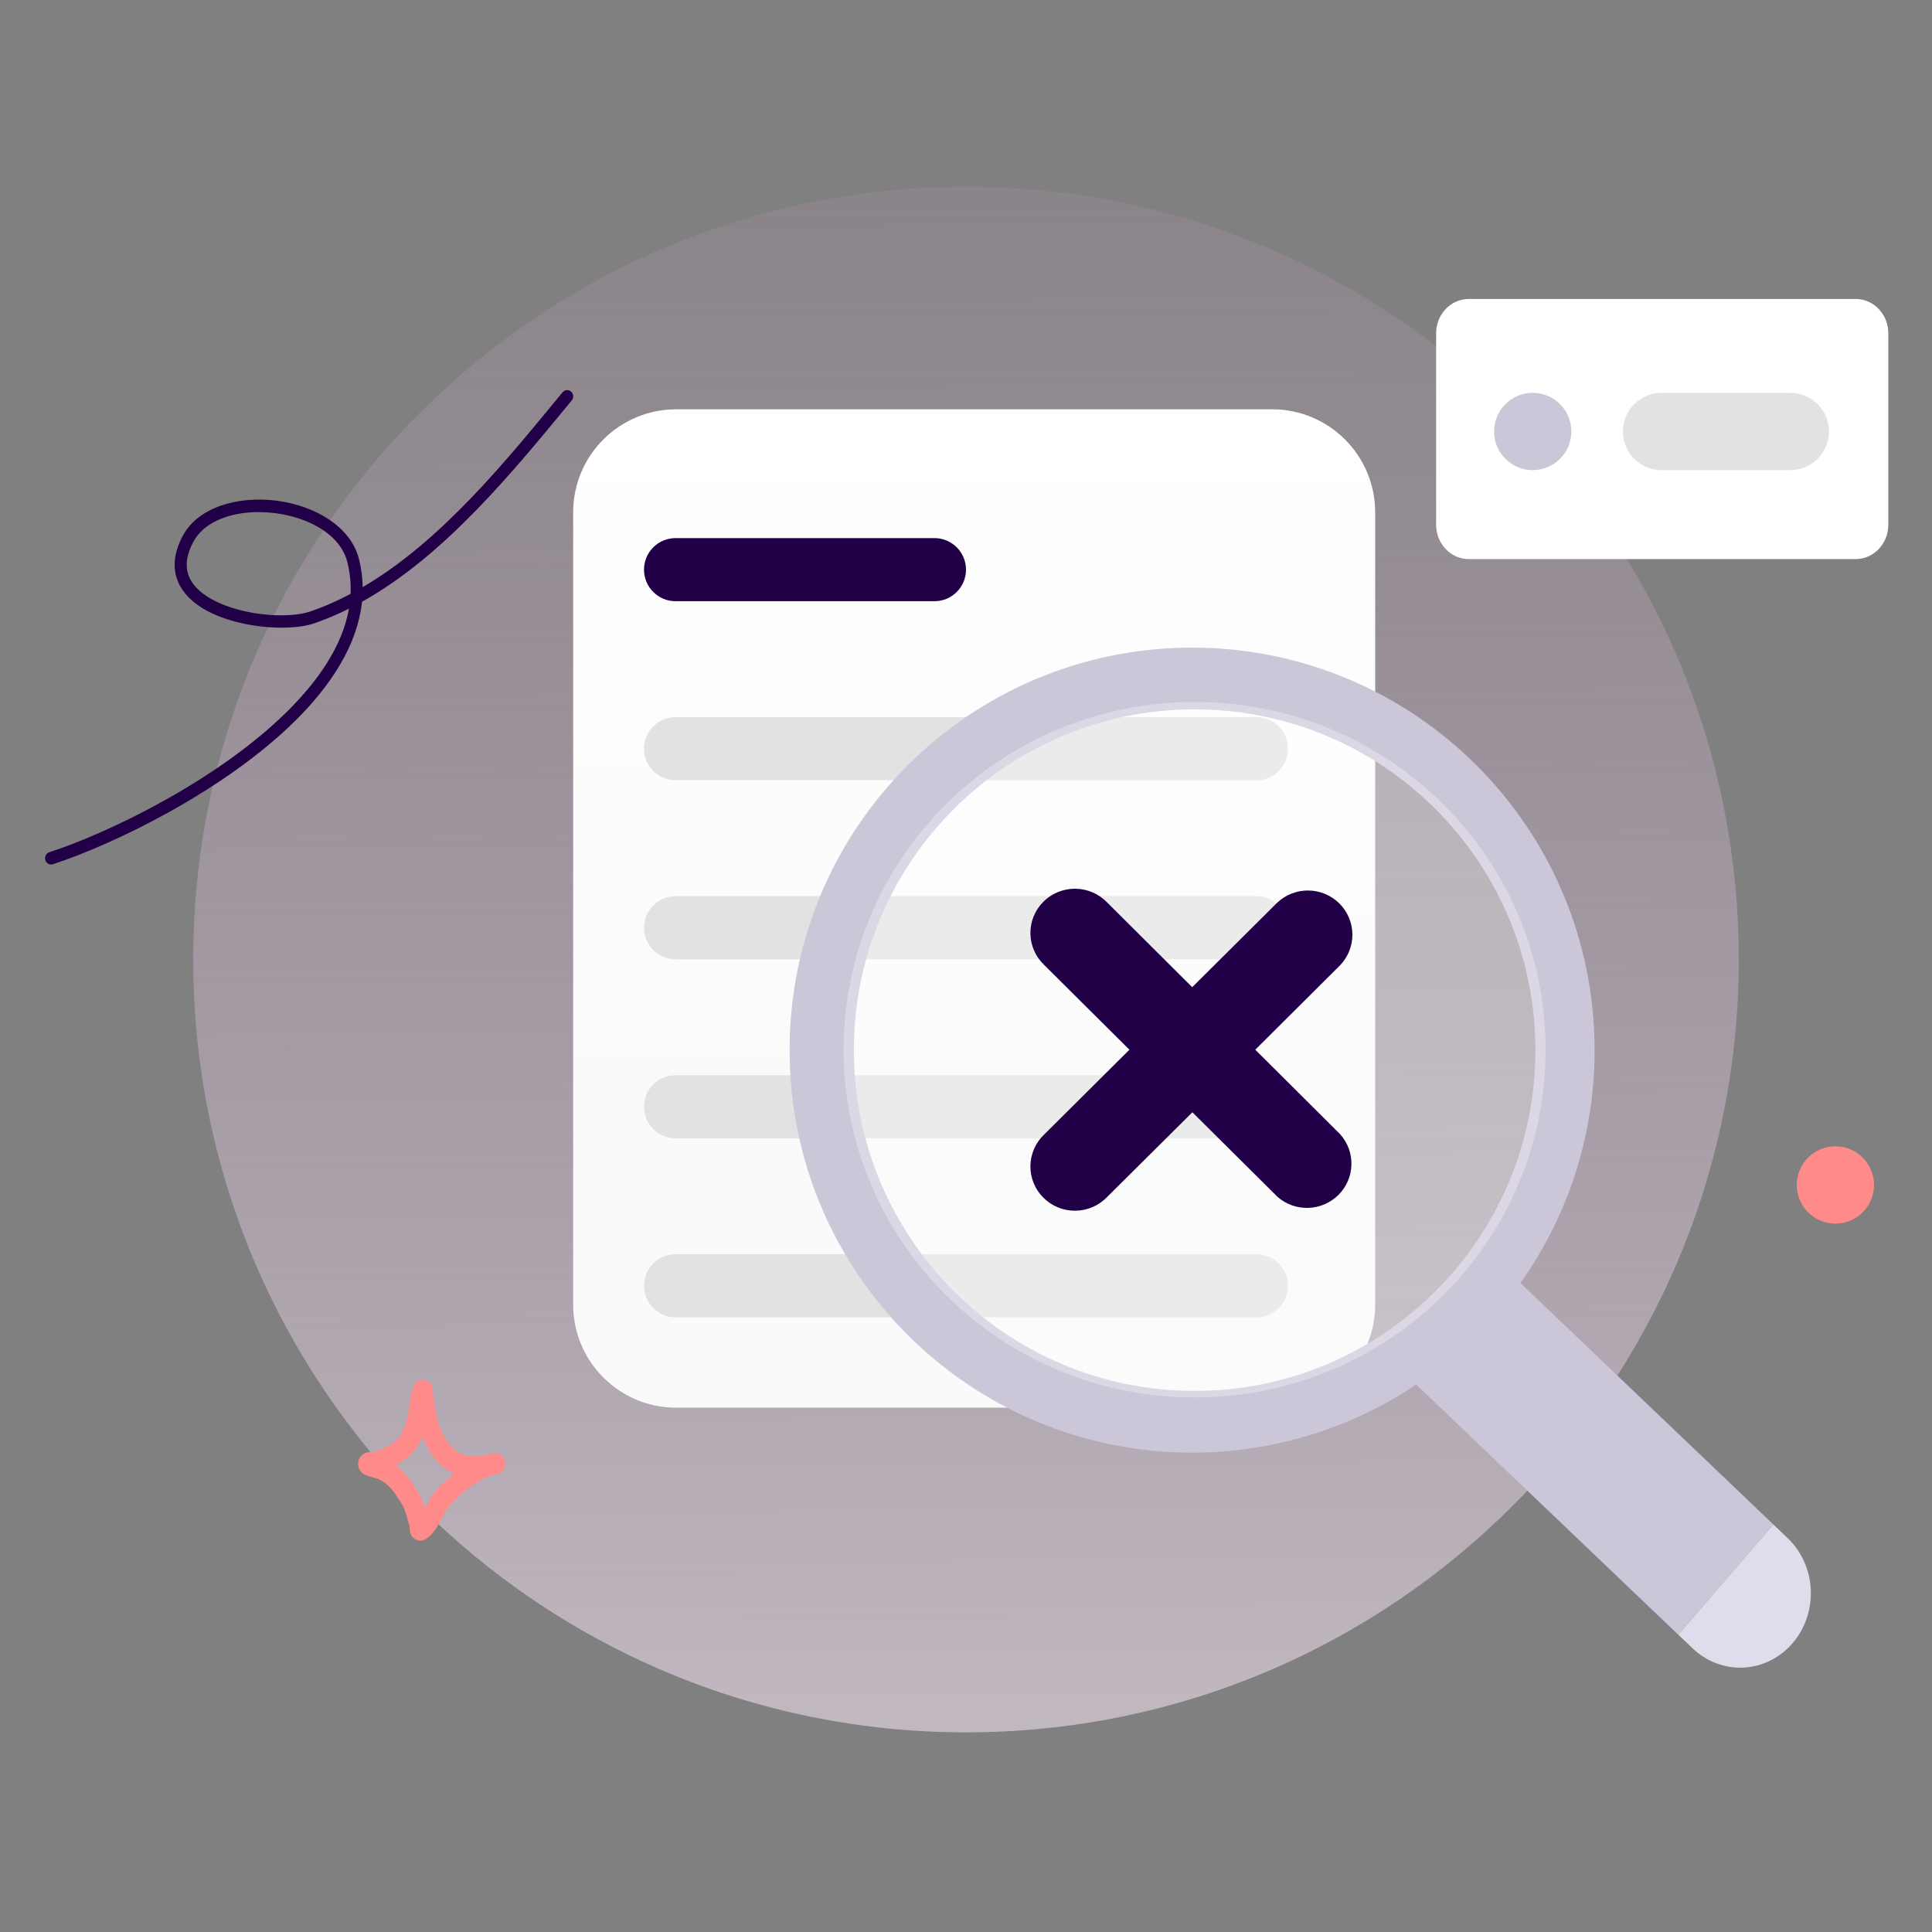 <svg width="300" height="300" viewBox="0 0 300 300" fill="none" xmlns="http://www.w3.org/2000/svg">
<rect x="0" y="0" width="300" height="300" fill="#808080" stroke="none"/>
<mask id="mask0_6757_10463" style="mask-type:luminance" maskUnits="userSpaceOnUse" x="0" y="0" width="300" height="300">
<path d="M300 0H0V300H300V0Z" fill="white"/>
</mask>
<g mask="url(#mask0_6757_10463)">
<path d="M150 269C216.274 269 270 215.274 270 149C270 82.726 216.274 29 150 29C83.726 29 30 82.726 30 149C30 215.274 83.726 269 150 269Z" fill="url(#paint0_linear_6757_10463)"/>
<path d="M105 63.556H197.537C206.374 63.556 213.537 70.719 213.537 79.556V202.585C213.537 211.422 206.374 218.585 197.537 218.585H105C96.163 218.585 89 211.422 89 202.585V79.556C89 70.719 96.163 63.556 105 63.556Z" fill="url(#paint1_linear_6757_10463)"/>
<path d="M104.9 83.556H145.1C147.806 83.556 150 85.75 150 88.456C150 91.162 147.806 93.356 145.1 93.356H104.9C102.194 93.356 100 91.162 100 88.456C100 85.75 102.194 83.556 104.9 83.556Z" fill="#220047"/>
<path d="M104.9 111.356H195.1C197.806 111.356 200 113.55 200 116.256C200 118.962 197.806 121.156 195.1 121.156H104.9C102.194 121.156 100 118.962 100 116.256C100 113.55 102.194 111.356 104.9 111.356Z" fill="#E2E2E2"/>
<path d="M104.9 139.156H195.1C197.806 139.156 200 141.35 200 144.056C200 146.762 197.806 148.956 195.1 148.956H104.9C102.194 148.956 100 146.762 100 144.056C100 141.35 102.194 139.156 104.9 139.156Z" fill="#E2E2E2"/>
<path d="M104.9 166.956H195.1C197.806 166.956 200 169.15 200 171.856C200 174.562 197.806 176.756 195.1 176.756H104.9C102.194 176.756 100 174.562 100 171.856C100 169.15 102.194 166.956 104.9 166.956Z" fill="#E2E2E2"/>
<path d="M104.9 194.756H195.1C197.806 194.756 200 196.95 200 199.656C200 202.362 197.806 204.556 195.1 204.556H104.9C102.194 204.556 100 202.362 100 199.656C100 196.95 102.194 194.756 104.9 194.756Z" fill="#E2E2E2"/>
<path d="M288.15 46.424H228.069C225.27 46.424 223 48.812 223 51.759V81.478C223 84.424 225.27 86.813 228.069 86.813H288.15C290.95 86.813 293.219 84.424 293.219 81.478V51.759C293.219 48.812 290.95 46.424 288.15 46.424Z" fill="white"/>
<path d="M238 73C241.314 73 244 70.314 244 67C244 63.686 241.314 61 238 61C234.686 61 232 63.686 232 67C232 70.314 234.686 73 238 73Z" fill="#CCC6D9"/>
<path d="M258 61H278C281.314 61 284 63.686 284 67C284 70.314 281.314 73 278 73H258C254.686 73 252 70.314 252 67C252 63.686 254.686 61 258 61Z" fill="#E2E2E2"/>
<path fill-rule="evenodd" clip-rule="evenodd" d="M185.109 225.563C197.988 225.563 209.958 221.667 219.904 214.989L260.603 253.841L275.364 236.716L236.091 199.226C243.344 189.018 247.609 176.539 247.609 163.063C247.609 128.546 219.626 100.563 185.109 100.563C150.591 100.563 122.609 128.546 122.609 163.063C122.609 197.581 150.591 225.563 185.109 225.563ZM238.418 163.063C238.418 192.287 214.727 215.977 185.504 215.977C156.281 215.977 132.591 192.287 132.591 163.063C132.591 133.84 156.281 110.15 185.504 110.15C214.727 110.15 238.418 133.84 238.418 163.063Z" fill="#CCC6D9"/>
<path d="M185.5 217C215.6 217 240 192.823 240 163C240 133.177 215.6 109 185.5 109C155.4 109 131 133.177 131 163C131 192.823 155.4 217 185.5 217Z" fill="white" fill-opacity="0.3"/>
<path d="M194.923 163L208.112 149.862C209.348 148.562 210.025 146.835 209.999 145.047C209.974 143.259 209.248 141.552 207.976 140.287C206.704 139.023 204.986 138.301 203.187 138.276C201.388 138.251 199.65 138.923 198.342 140.151L185.124 153.289L171.935 140.151C171.3 139.484 170.537 138.95 169.691 138.58C168.845 138.211 167.933 138.014 167.009 138.001C166.085 137.988 165.168 138.159 164.312 138.504C163.456 138.85 162.678 139.362 162.024 140.012C161.371 140.661 160.855 141.434 160.508 142.285C160.16 143.136 159.988 144.048 160.001 144.967C160.014 145.885 160.212 146.791 160.584 147.632C160.955 148.473 161.493 149.231 162.165 149.862L175.376 163L162.165 176.138C161.493 176.769 160.955 177.527 160.584 178.368C160.212 179.209 160.014 180.115 160.001 181.033C159.988 181.952 160.16 182.863 160.508 183.715C160.855 184.566 161.371 185.339 162.024 185.988C162.678 186.637 163.456 187.15 164.312 187.496C165.168 187.841 166.085 188.012 167.009 187.999C167.933 187.986 168.845 187.789 169.691 187.42C170.537 187.05 171.3 186.516 171.935 185.849L185.153 172.711L198.372 185.849C199.692 187.004 201.405 187.616 203.164 187.559C204.922 187.503 206.592 186.782 207.834 185.544C209.076 184.305 209.796 182.643 209.848 180.896C209.9 179.148 209.279 177.446 208.112 176.138L194.923 163Z" fill="#220047"/>
<path d="M260.602 253.843L275.363 236.717L277.586 238.84C279.743 240.899 281.034 243.775 281.176 246.837C281.318 249.898 280.298 252.893 278.342 255.163C276.385 257.433 273.652 258.792 270.743 258.941C267.834 259.09 264.988 258.017 262.831 255.958L260.608 253.836L260.602 253.843Z" fill="#E1DCEB"/>
<path fill-rule="evenodd" clip-rule="evenodd" d="M56.313 91.172C56.295 89.746 56.117 88.307 55.758 86.859C54.504 81.777 48.906 78.514 42.947 77.747C36.992 76.98 30.799 78.726 28.412 83.147C27.047 85.674 26.858 87.852 27.416 89.689C27.971 91.516 29.29 93.03 31.078 94.211C36.066 97.498 44.803 98.169 48.788 96.795C50.632 96.158 52.432 95.391 54.185 94.513C53.184 100.259 49.447 105.702 44.462 110.607C33.626 121.268 16.811 129.36 7.654 132.335C7.162 132.495 6.889 133.04 7.043 133.554C7.196 134.068 7.718 134.356 8.21 134.196C17.549 131.162 34.691 122.898 45.74 112.026C51.45 106.411 55.517 100.089 56.212 93.443C69.117 86.242 79.713 73.177 88.775 62.181C89.112 61.776 89.067 61.159 88.675 60.807C88.284 60.458 87.697 60.502 87.359 60.91C78.668 71.456 68.581 84 56.313 91.172ZM54.438 92.217C54.508 90.614 54.358 88.986 53.95 87.344C52.865 82.945 47.877 80.344 42.719 79.68C39.559 79.274 36.307 79.609 33.758 80.799C32.154 81.546 30.834 82.63 30.038 84.105C28.994 86.04 28.767 87.695 29.195 89.099C29.625 90.513 30.689 91.649 32.075 92.561C36.62 95.558 44.575 96.195 48.203 94.943C50.342 94.206 52.419 93.286 54.438 92.217Z" fill="#220047"/>
<path d="M285 190C288.314 190 291 187.314 291 184C291 180.686 288.314 178 285 178C281.686 178 279 180.686 279 184C279 187.314 281.686 190 285 190Z" fill="#FF8A8A"/>
<path fill-rule="evenodd" clip-rule="evenodd" d="M58.384 225.394C59.455 224.993 60.582 224.459 61.451 223.686C62.483 222.769 62.903 221.587 63.184 220.343C63.546 218.744 63.691 217.042 64.13 215.441C64.292 214.846 64.605 214.621 64.739 214.522C65.078 214.27 65.421 214.202 65.743 214.228C66.125 214.257 66.65 214.409 66.996 215.083C67.045 215.18 67.109 215.327 67.152 215.528C67.183 215.676 67.204 216.137 67.237 216.328C67.32 216.797 67.389 217.266 67.455 217.737C67.672 219.306 67.797 220.639 68.483 222.081C69.414 224.038 70.347 225.235 71.612 225.766C72.836 226.279 74.298 226.182 76.167 225.78C76.345 225.735 76.521 225.696 76.695 225.664C77.519 225.513 78.307 226.082 78.469 226.946C78.631 227.809 78.107 228.65 77.29 228.84C77.12 228.88 76.952 228.917 76.786 228.952C74.26 229.61 71.336 231.958 69.637 234.014C69.114 234.648 68.347 236.421 67.565 237.551C66.988 238.386 66.339 238.935 65.794 239.13C65.429 239.261 65.122 239.24 64.868 239.174C64.498 239.079 64.192 238.868 63.957 238.533C63.829 238.35 63.71 238.105 63.653 237.791C63.626 237.64 63.623 237.257 63.624 237.083C63.464 236.506 63.269 235.943 63.127 235.361C62.788 233.971 62.123 233.092 61.333 231.93C60.594 230.843 59.8 230.159 58.636 229.614C58.485 229.575 57.263 229.26 56.832 229.08C56.202 228.815 55.901 228.371 55.792 228.132C55.607 227.727 55.588 227.373 55.625 227.077C55.68 226.641 55.866 226.268 56.196 225.967C56.4 225.78 56.705 225.598 57.114 225.509C57.429 225.44 58.267 225.4 58.384 225.394ZM65.551 223.13C65.607 223.263 65.668 223.396 65.732 223.531C67.095 226.397 68.62 227.998 70.474 228.774L70.536 228.799C69.296 229.768 68.173 230.851 67.316 231.889C66.962 232.317 66.495 233.205 65.989 234.115C65.53 232.545 64.78 231.435 63.836 230.045C63.114 228.985 62.359 228.187 61.43 227.537C62.151 227.148 62.838 226.692 63.437 226.16C64.434 225.273 65.093 224.246 65.551 223.13Z" fill="#FF8A8A"/>
</g>
<defs>
<linearGradient id="paint0_linear_6757_10463" x1="149.072" y1="-10.075" x2="151.53" y2="411.347" gradientUnits="userSpaceOnUse">
<stop stop-color="#BF99BD" stop-opacity="0.07"/>
<stop offset="1" stop-color="#EFEFEF"/>
</linearGradient>
<linearGradient id="paint1_linear_6757_10463" x1="151.268" y1="63.556" x2="151.268" y2="218.585" gradientUnits="userSpaceOnUse">
<stop stop-color="white"/>
<stop offset="0.719" stop-color="#FAFAFA"/>
</linearGradient>
</defs>
</svg>
